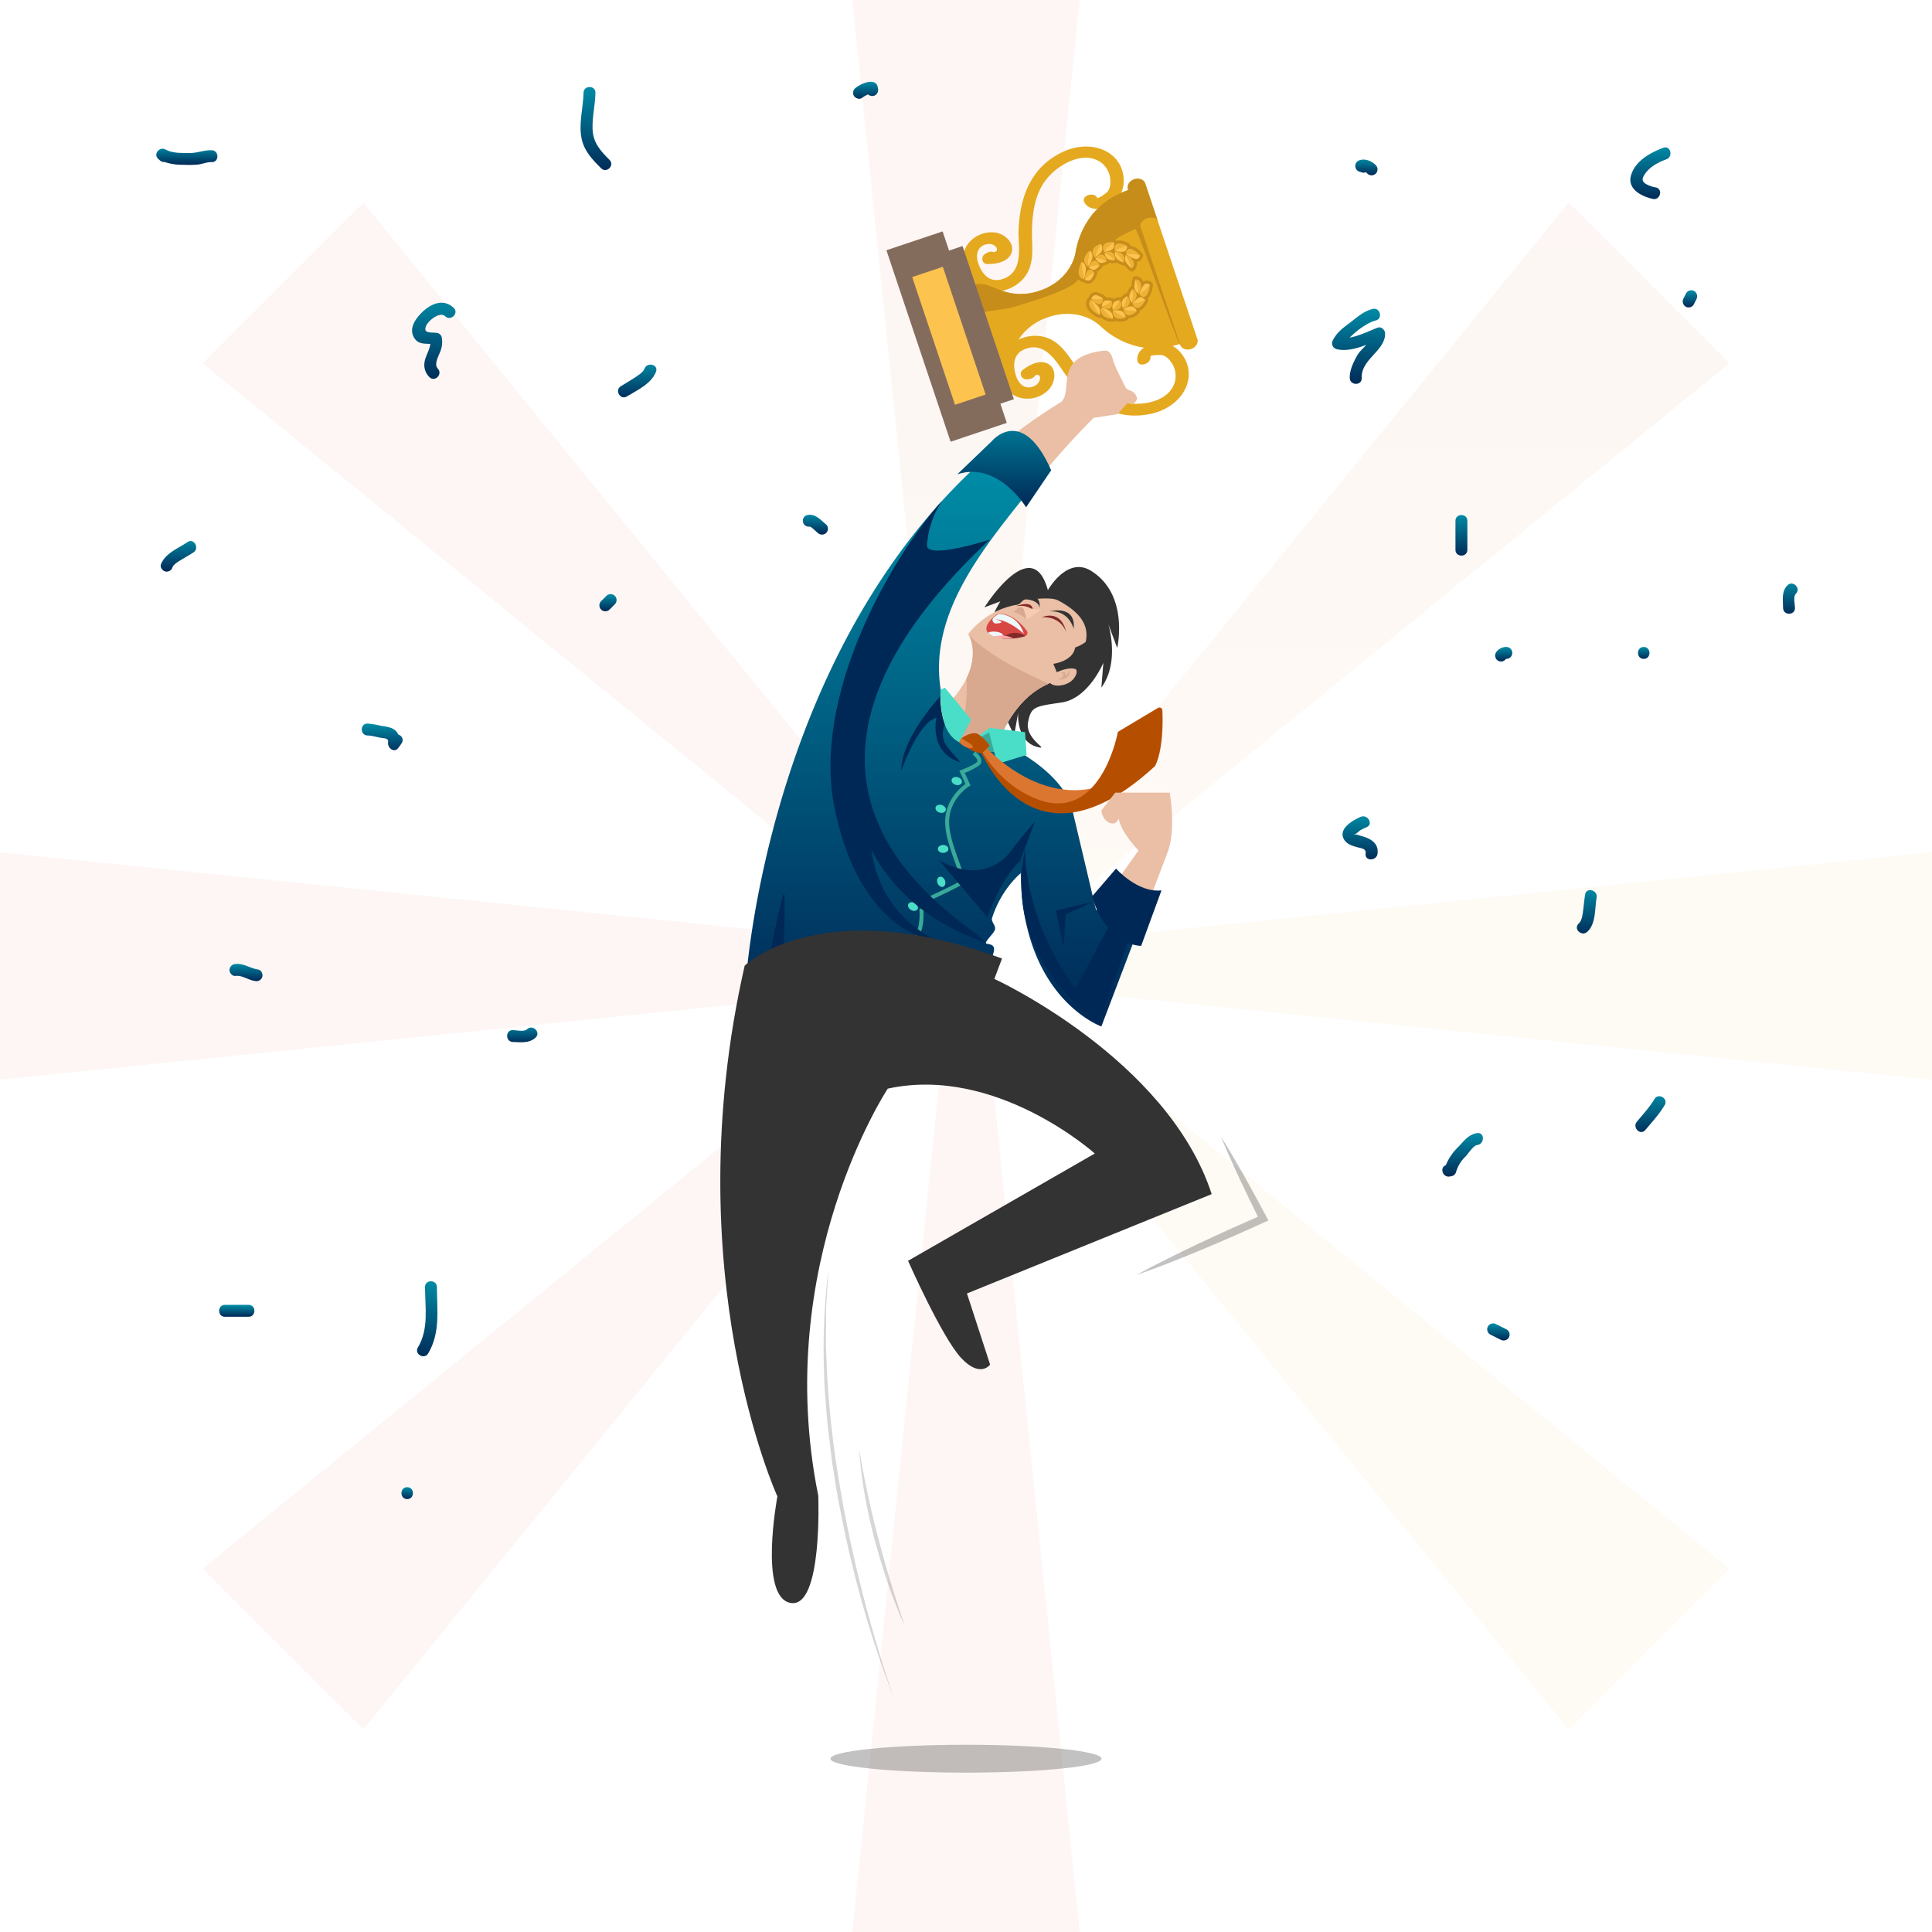 <svg xmlns="http://www.w3.org/2000/svg" xmlns:xlink="http://www.w3.org/1999/xlink" width="990.476" height="990.476" viewBox="0 0 990.476 990.476">
  <defs>
    <linearGradient id="linear-gradient" x1="0.5" y1="1.217" x2="0.5" y2="0.199" gradientUnits="objectBoundingBox">
      <stop offset="0" stop-color="#f0ae4b"/>
      <stop offset="1" stop-color="#df6445"/>
    </linearGradient>
    <linearGradient id="linear-gradient-2" x1="0.869" y1="2.439" x2="0.869" y2="1.421" xlink:href="#linear-gradient"/>
    <linearGradient id="linear-gradient-3" x1="-0.18" y1="0.513" x2="-0.18" y2="-3.345" xlink:href="#linear-gradient"/>
    <linearGradient id="linear-gradient-4" x1="1.277" y1="10.553" x2="1.277" y2="6.695" xlink:href="#linear-gradient"/>
    <linearGradient id="linear-gradient-5" x1="-0.091" y1="1.125" x2="-0.091" y2="-0.114" xlink:href="#linear-gradient"/>
    <linearGradient id="linear-gradient-6" x1="1.21" y1="3.109" x2="1.21" y2="1.87" xlink:href="#linear-gradient"/>
    <linearGradient id="linear-gradient-7" x1="-0.221" y1="-0.062" x2="-0.221" y2="-1.301" xlink:href="#linear-gradient"/>
    <linearGradient id="linear-gradient-8" x1="1.34" y1="4.296" x2="1.34" y2="3.057" xlink:href="#linear-gradient"/>
    <linearGradient id="linear-gradient-9" x1="0.5" x2="0.5" y2="1" gradientUnits="objectBoundingBox">
      <stop offset="0" stop-color="#008da7"/>
      <stop offset="1" stop-color="#002856"/>
    </linearGradient>
  </defs>
  <g id="sucsess" transform="translate(-6.262 -6.262)">
    <g id="Group_827" data-name="Group 827" transform="translate(6.262 6.262)">
      <g id="Group_823" data-name="Group 823">
        <g id="Group_821" data-name="Group 821" transform="translate(436.975)" opacity="0.06">
          <path id="Path_1122" data-name="Path 1122" d="M292.678,447.935H266.5L221.325,6.262H337.851Z" transform="translate(-221.325 -6.262)" fill="url(#linear-gradient)"/>
          <path id="Path_1123" data-name="Path 1123" d="M266.5,276.363h26.18l45.173,441.673H221.325Z" transform="translate(-221.325 272.44)" fill="url(#linear-gradient-2)"/>
        </g>
        <g id="Group_822" data-name="Group 822" transform="translate(0 436.975)" opacity="0.06">
          <path id="Path_1124" data-name="Path 1124" d="M276.363,292.678V266.5l441.673-45.173V337.851Z" transform="translate(272.44 -221.325)" fill="url(#linear-gradient-3)"/>
          <path id="Path_1125" data-name="Path 1125" d="M447.935,266.5v26.18L6.262,337.851V221.325Z" transform="translate(-6.262 -221.325)" fill="url(#linear-gradient-4)"/>
        </g>
      </g>
      <g id="Group_826" data-name="Group 826" transform="translate(103.853 103.853)" opacity="0.06">
        <g id="Group_824" data-name="Group 824">
          <path id="Path_1126" data-name="Path 1126" d="M282.6,420.14l-18.512-18.512L544.453,57.375l82.4,82.4Z" transform="translate(155.919 -57.375)" fill="url(#linear-gradient-5)"/>
          <path id="Path_1127" data-name="Path 1127" d="M401.627,264.086,420.14,282.6,139.772,626.85l-82.4-82.4Z" transform="translate(-57.375 155.919)" fill="url(#linear-gradient-6)"/>
        </g>
        <g id="Group_825" data-name="Group 825">
          <path id="Path_1128" data-name="Path 1128" d="M264.086,282.6,282.6,264.086,626.85,544.453l-82.4,82.4Z" transform="translate(155.919 155.919)" fill="url(#linear-gradient-7)"/>
          <path id="Path_1129" data-name="Path 1129" d="M420.14,401.627,401.627,420.14,57.375,139.772l82.4-82.4Z" transform="translate(-57.375 -57.375)" fill="url(#linear-gradient-8)"/>
        </g>
      </g>
    </g>
    <g id="Group_857" data-name="Group 857" transform="translate(375.54 81.385)">
      <g id="Group_855" data-name="Group 855">
        <g id="Group_830" data-name="Group 830" transform="translate(97.66 215.582)">
          <path id="Path_1130" data-name="Path 1130" d="M287.166,161.193s9.783-17.482,22.011-9.991c19.9,12.191,13.546,39.621,13.546,39.621l-4.572-12.191s6.1,19.3-3.556,32.51l1.016-12.7s-7.619,18.287-21.334,20.318-15.747,2.032-17.271,10.159,9.627,13.53,6.1,12.953c-12.445-2.032-11.175-17.779-11.175-17.779l-2.032,11.429s-15.747-30.478-14.731-44.7a52.528,52.528,0,0,1,7.619-23.874L254.656,170S279.038,131.224,287.166,161.193Z" transform="translate(-216.895 -149.337)" fill="#333"/>
          <path id="Path_1131" data-name="Path 1131" d="M318.346,195.4c6.52-11.783,16.442-24.937-6.756-37.128-3.737-1.963-12.577-.443-16.084-.591-2.448-.1-2.733,2.481-4.925,2.814-16,2.436-25.057,14.956-25.057,14.956s14.672,22.442-28.964,50.928c-5.1,3.328,31.317,60.356,34.9,39.243C283.652,193.827,314.428,202.472,318.346,195.4Z" transform="translate(-236.072 -141.165)" fill="#eabfa5"/>
          <g id="Group_829" data-name="Group 829" transform="translate(18.594 15.16)">
            <g id="Group_828" data-name="Group 828" transform="translate(20.161 8.828)">
              <path id="Path_1132" data-name="Path 1132" d="M260.754,161.288s7.111-1.949,15.021,8.424a1.825,1.825,0,0,1-.872,2.9c-3.418.983-9.791,2.253-15.505.27C249.094,169.31,260.754,161.288,260.754,161.288Z" transform="translate(-255.146 -161.142)" fill="#d84744"/>
              <path id="Path_1133" data-name="Path 1133" d="M270.7,167.662c.049-.014.073-.053.12-.069a8.713,8.713,0,0,0-5.126-1.65,8.479,8.479,0,0,0-6.467,2.873A30.578,30.578,0,0,0,270.7,167.662Z" transform="translate(-250.938 -156.189)" fill="#822a2a"/>
              <path id="Path_1134" data-name="Path 1134" d="M272.714,171.309s-6.943-6.772-14.394-7.451c0,0,6.774,1.949-.337,2.2,0,0-2.032-1.016-1.016-2.71a17.044,17.044,0,0,1,2.038-1.691,2.211,2.211,0,0,1,1.575-.455A13.718,13.718,0,0,1,272.714,171.309Z" transform="translate(-253.559 -161.09)" fill="#eef9f9"/>
              <path id="Path_1135" data-name="Path 1135" d="M255.619,166.276c-.016.014-.035.043-.051.059a8.717,8.717,0,0,0,3.4,1.93,18.727,18.727,0,0,0,3.986.876l.035-.071s1.144-1.016-.254-2.286S257.033,165.191,255.619,166.276Z" transform="translate(-254.71 -156.522)" fill="#eef9f9"/>
              <path id="Path_1136" data-name="Path 1136" d="M257.437,167.223a22.352,22.352,0,0,0,9.6.874,13.693,13.693,0,0,0-6.337-1.467,15.164,15.164,0,0,0-3.649.443C257.179,167.124,257.3,167.175,257.437,167.223Z" transform="translate(-253.184 -155.48)" fill="#ffabab"/>
            </g>
            <path id="Path_1137" data-name="Path 1137" d="M255.136,189.137c1.721,16.669-7.674,53.346-9.913,61.758.295.354.591.707.886,1.048l18.819-9.844c8.568-35.555,22.389-45.9,32.335-50.343-3.783-1.733-7.664-3.566-11.539-5.474-23.366-11.514-29.643-20.073-29.643-20.073S261.967,175.254,255.136,189.137Z" transform="translate(-245.223 -147.086)" fill="#d8a98f"/>
            <path id="Path_1138" data-name="Path 1138" d="M282.563,174.4s4.911,1.185,1.185,6.264-15.239,5.248-12.36-1.185S282.563,174.4,282.563,174.4Z" transform="translate(-218.696 -138.758)" fill="#eabfa5"/>
            <path id="Path_1139" data-name="Path 1139" d="M269.156,162.431s9.651-4.572,12.445,7.619C281.6,170.051,279.187,161.923,269.156,162.431Z" transform="translate(-220.528 -151.851)" fill="#822a2a"/>
            <path id="Path_1140" data-name="Path 1140" d="M271.156,160.742s13.546-3.556,12.191,8.975C283.347,169.716,281.187,160.234,271.156,160.742Z" transform="translate(-218.464 -153.209)" fill="#333"/>
            <path id="Path_1141" data-name="Path 1141" d="M264.614,157.981s7.619.339,8.068,4.572C272.682,162.552,273.843,153.663,264.614,157.981Z" transform="translate(-225.214 -156.798)" fill="#333"/>
            <path id="Path_1142" data-name="Path 1142" d="M271.182,161.923s1.042-5.539-8.609-2.152C262.573,159.771,268.752,158.67,271.182,161.923Z" transform="translate(-227.321 -154.862)" fill="#822a2a"/>
            <path id="Path_1143" data-name="Path 1143" d="M264.78,161.57l-1.6-1.485s.711-1.816,5.029-.165,7.237.634,7.237.634l-7.873,5.716Z" transform="translate(-226.693 -154.292)" fill="#f7cab2"/>
            <path id="Path_1144" data-name="Path 1144" d="M261.968,161.99l2.465-2.121a1.78,1.78,0,0,1,2.873.859l1.52,5.325A12.714,12.714,0,0,0,261.968,161.99Z" transform="translate(-227.945 -154.075)" fill="#d8a98f"/>
            <path id="Path_1145" data-name="Path 1145" d="M279.123,175.443s.762,4.7-5.842,4.7c0,0,3.174-1.4,2.54-2.666s-2.414-1.144-2.414-1.144,3.3-.254,3.556.508a4.808,4.808,0,0,1,.128,1.778Z" transform="translate(-216.271 -137.559)" fill="#d8a98f"/>
          </g>
          <path id="Path_1146" data-name="Path 1146" d="M272.031,180.362s10.159-1.27,11.175-8.381a19.511,19.511,0,0,0,7.2-4.318c3.149-2.991-5.419,16.509-5.419,16.509s-2.032-3.556-11.175.508Z" transform="translate(-198.967 -130.748)" fill="#333"/>
        </g>
        <g id="Group_851" data-name="Group 851" transform="translate(85.155)">
          <g id="Group_850" data-name="Group 850" transform="translate(39.473)">
            <g id="Group_834" data-name="Group 834">
              <g id="Group_831" data-name="Group 831">
                <path id="Path_1147" data-name="Path 1147" d="M311.313,71.736c2.57,5.013,9.852,3.972,14.751.376C331,68.485,332.1,62.68,331.3,57.83c-2.083-12.78-17.039-18.39-30.978-11.846-17.815,8.365-22.214,25.477-22.708,40.674-.242,7.465,2.993,21.117-8.4,24.573-7.2,2.18-10.818-3.739-12.372-8.509-1.046-3.2-.9-8.03,4.18-9.349,4.9-1.272,8.4,4.348,2.272,4.22q.448,2.652.9,5.3l1.065-.549c3.978-2.04.421-6.758-3.544-4.724-.354.183-.709.364-1.065.547-2.526,1.3-2,5.242.9,5.3,4.777.1,11.108-1.158,12.561-6.089,1.367-4.645-3.2-9.034-7.924-9.974a15.192,15.192,0,0,0-14.855,6.254c-3.8,5.59-1.493,11.994,1.56,16.785,3.174,4.98,8,8.166,15.231,6.981,6.705-1.1,12.272-5.218,14.694-10.8,2.883-6.65,1.477-13.959,1.686-20.648.286-9.082,1.42-19.29,8.44-27.2,6.476-7.3,19.1-13.674,27.467-6.949a12.043,12.043,0,0,1,4.275,9.332,8.82,8.82,0,0,1-1.2,4.964c-.475.7-5.153,4.141-5.539,3.387-1.69-3.3-8.339-1.115-6.628,2.223Z" transform="translate(-249.344 -43.235)" fill="#e5a920"/>
              </g>
              <path id="Path_1148" data-name="Path 1148" d="M367.393,133.508l-11.515-34.35L352.2,88.183,340.684,53.835c-.681-2.03-3.21-3.013-5.651-2.194s-3.867,3.127-3.186,5.157l.138.408h0c-8.381,2.808-15.67,8.085-20.195,14.9a42.247,42.247,0,0,0-6.74,16.572c-1.4,8.8-8.394,16.708-18.215,20l-.632.211a28.375,28.375,0,0,1-19.1-.158l-6.579-2.554a13.9,13.9,0,0,0-9.349-.079l4.807,14.343,3.68,10.974,4.807,14.341a13.885,13.885,0,0,0,7.412-5.7l3.71-6a28.388,28.388,0,0,1,15.147-11.64l.632-.213c9.824-3.292,20.164-1.2,26.591,4.982a42.263,42.263,0,0,0,15.367,9.162c7.717,2.708,16.712,2.526,25.093-.284h0l.136.408c.681,2.03,3.21,3.013,5.651,2.194S368.073,135.535,367.393,133.508Z" transform="translate(-247.457 -34.859)" fill="#e5a920"/>
              <g id="Group_832" data-name="Group 832" transform="translate(3.716 16.493)">
                <path id="Path_1149" data-name="Path 1149" d="M305.24,104.284c3.361-3.416,9.086-11.228,12.327-14.952,4.381-5.039,10.816-9.286,18.1-12.138.884-.345,22.058,59.809,22.966,59.5L338.358,76.216l-.1-.309c-.514-1.534,1.046-3.442,3.487-4.259s4.836-.238,5.35,1.3l-6.406-19.11c-.681-2.03-3.21-3.013-5.651-2.194s-3.867,3.127-3.186,5.157l.138.408h0c-8.381,2.808-15.67,8.085-20.195,14.9a42.247,42.247,0,0,0-6.74,16.572c-1.4,8.8-8.394,16.708-18.215,20l-.632.211a28.375,28.375,0,0,1-19.1-.158l-6.579-2.554a13.9,13.9,0,0,0-9.349-.079l4.771,14.229c3.143-1.052,9.005-1.642,14.723-2.507C270.667,117.818,299.679,109.936,305.24,104.284Z" transform="translate(-251.173 -51.352)" fill="#c68d1a"/>
              </g>
              <g id="Group_833" data-name="Group 833" transform="translate(19.231 97.028)">
                <path id="Path_1150" data-name="Path 1150" d="M328.831,103.847c-.971-5.549,5.466-9.109,11.543-9.192,6.128-.083,10.5,3.893,12.788,8.239,6.041,11.456-2.513,24.945-17.582,28.125-19.256,4.062-33.078-6.941-42.632-18.77-4.694-5.811-10.34-18.654-21.515-14.544-7.057,2.6-6.378,9.5-4.744,14.247,1.1,3.186,4.121,6.949,8.971,4.941,4.673-1.938,4.08-8.534-.729-4.738l-2.481-4.771,1.18-.207c4.4-.768,4.409,5.141.02,5.907q-.591.1-1.18.205c-2.8.49-4.755-2.979-2.481-4.771,3.751-2.96,9.56-5.77,13.693-2.71,3.891,2.881,2.889,9.139-.311,12.734a15.19,15.19,0,0,1-15.623,3.964c-6.4-2.17-8.42-8.672-8.871-14.337-.469-5.886,1.457-11.332,7.945-14.749,6.012-3.166,12.937-3.235,18.236-.238,6.309,3.568,9.592,10.249,13.792,15.46,5.7,7.073,12.758,14.536,23.13,16.618,9.564,1.92,23.484-.6,26.1-11.009a12.048,12.048,0,0,0-2.215-10.025,8.79,8.79,0,0,0-3.948-3.237c-.8-.272-6.608-.2-6.463.636.64,3.647-5.98,5.915-6.626,2.221Z" transform="translate(-258.809 -90.988)" fill="#e5a920"/>
              </g>
            </g>
            <path id="Path_1151" data-name="Path 1151" d="M308.97,78.352a3.477,3.477,0,0,0,2.518-1.512,3.591,3.591,0,0,0,.723-1.751,1.581,1.581,0,0,0-.156-.819c-.01-.018-.024-.045-.043-.073l-.024-.039,0,0c-.545-.77-3.682-4.045-6.406-4.106a1.594,1.594,0,0,0-.382-.931q-.037-.043-.079-.085c-.368-.37-4-2.375-6.577-1.516a1.516,1.516,0,0,0-.459-.532,1.447,1.447,0,0,0-.221-.138c-.6-.311-4.247-.711-6.293.992a1.586,1.586,0,0,0-.656-.3.961.961,0,0,0-.14-.014l-.069,0v0a7.637,7.637,0,0,0-5.382,3.428,1.53,1.53,0,0,0-.484-.041.939.939,0,0,0-.173.03,1.426,1.426,0,0,0-.254.069l.006.016a8.642,8.642,0,0,0-3.911,5.659,1.283,1.283,0,0,0-.272.061,1.033,1.033,0,0,0-.2.085,1.542,1.542,0,0,0-.37.246l.022.024c-1.317,1.3-2.406,5.5-1.865,7.821a6.406,6.406,0,0,0,.171.618,4.331,4.331,0,0,0,3.576,3.09,4.692,4.692,0,0,0,.831.427,3.693,3.693,0,0,0,4.037-.53,9.8,9.8,0,0,0,2.2-3.982l.041-.118a1.546,1.546,0,0,0,.124-.908c-.01-.055-.022-.112-.037-.167a9.51,9.51,0,0,0,2.333-2.182,1.555,1.555,0,0,0,.431-.835,8.487,8.487,0,0,0,2.7-1.008,1.564,1.564,0,0,0,.685-.553,9.06,9.06,0,0,0,2.883.132,1.551,1.551,0,0,0,.886-.25A11.717,11.717,0,0,0,301.6,80a1.554,1.554,0,0,0,1.032.093,15.416,15.416,0,0,0,2.633,2.57l.142.114a1.554,1.554,0,0,0,2.312-.11A4.6,4.6,0,0,0,308.97,78.352Zm-11.433,30.457a1.514,1.514,0,0,0,.364-.325,7.633,7.633,0,0,0,6.36-.508l0,0a.553.553,0,0,0,.053-.045,1.2,1.2,0,0,0,.1-.1,1.553,1.553,0,0,0,.345-.636c2.668.12,5.325-2.389,5.62-3a1.568,1.568,0,0,0,.094-.246,1.491,1.491,0,0,0,.045-.7c2.613-.882,4.257-4.624,4.334-5.161,0-.03.008-.063.01-.093a1.527,1.527,0,0,0-.254-1.012c2.125-1.721,2.666-6.193,2.639-7.124h0l0-.037a.714.714,0,0,0-.01-.089,1.577,1.577,0,0,0-.386-.778,3.62,3.62,0,0,0-1.605-.939,3.47,3.47,0,0,0-2.93.311,4.614,4.614,0,0,0-3.6-2.686,1.552,1.552,0,0,0-1.912,1.3l-.045.177a15.344,15.344,0,0,0-.553,3.637,1.548,1.548,0,0,0-.811.786l-.014-.008a11.311,11.311,0,0,0-1.461,2.737,1.555,1.555,0,0,0-1.372,1.073,1.463,1.463,0,0,1,.467-.713,8.911,8.911,0,0,0-2.172,1.816,1.565,1.565,0,0,0-.983,0c.014,0,.035-.018.049-.02a8.242,8.242,0,0,0-2.711.815,1.552,1.552,0,0,0-.92-.412v-.01a9.274,9.274,0,0,0-3.1-.319,1.341,1.341,0,0,0-.071-.154,1.523,1.523,0,0,0-.646-.65l-.1-.071a9.835,9.835,0,0,0-4.167-1.851,3.7,3.7,0,0,0-3.533,2.014,4.854,4.854,0,0,0-.4.839,4.326,4.326,0,0,0-.992,4.618,6.187,6.187,0,0,0,.234.593c.971,2.184,4.369,4.874,6.205,5.122l0,.033a1.481,1.481,0,0,0,.445-.026.985.985,0,0,0,.209-.051,1.425,1.425,0,0,0,.254-.114,8.646,8.646,0,0,0,6.53,2.156l0,.016a1.506,1.506,0,0,0,.246-.1A.919.919,0,0,0,297.537,108.809Zm4.948-13.13a1.515,1.515,0,0,1,.028-.177,1.228,1.228,0,0,0-.024.177Zm-3.582,1.7a1.752,1.752,0,0,1,.124-.256,1.428,1.428,0,0,0-.116.26Z" transform="translate(-220.105 -19.152)" fill="#c68d1a"/>
            <g id="Group_849" data-name="Group 849" transform="translate(59.102 48.971)">
              <g id="Group_841" data-name="Group 841">
                <g id="Group_835" data-name="Group 835" transform="translate(12.467)">
                  <path id="Path_1152" data-name="Path 1152" d="M285.211,72.443c.043,0-1.376-2.168-.13-3.8,1.292-1.733,5-1.278,4.974-1.189A15.1,15.1,0,0,0,285.211,72.443Z" transform="translate(-284.567 -67.337)" fill="#efb135"/>
                  <path id="Path_1153" data-name="Path 1153" d="M289.027,70.966c-1.374,1.1-4.127,1.347-4.143,1.416a15.1,15.1,0,0,1,4.844-4.986C289.771,67.414,290.437,69.806,289.027,70.966Z" transform="translate(-284.241 -67.276)" fill="#fcc34f"/>
                  <path id="Path_1154" data-name="Path 1154" d="M284.943,70.024c-.035.022.378,2.432,1.859,3.3a6.661,6.661,0,0,0,3.546.477A16.6,16.6,0,0,0,284.943,70.024Z" transform="translate(-284.182 -64.564)" fill="#fcc34f"/>
                  <path id="Path_1155" data-name="Path 1155" d="M289.193,70.416c-1.587-1.329-4.312-.193-4.251-.134a16.6,16.6,0,0,1,5.4,3.779C290.309,74.071,290.7,71.672,289.193,70.416Z" transform="translate(-284.181 -64.822)" fill="#efb135"/>
                </g>
                <g id="Group_836" data-name="Group 836" transform="translate(18.372 0.74)">
                  <path id="Path_1156" data-name="Path 1156" d="M287.651,71.48c.041.022-.809-2.493.884-3.464,1.76-1.059,5.431.888,5.384.969A12.751,12.751,0,0,0,287.651,71.48Z" transform="translate(-287.474 -67.701)" fill="#efb135"/>
                  <path id="Path_1157" data-name="Path 1157" d="M292.141,71.228c-1.707.4-4.549-.457-4.58-.4a12.751,12.751,0,0,1,6.268-2.5C293.868,68.368,293.9,70.783,292.141,71.228Z" transform="translate(-287.383 -67.049)" fill="#fcc34f"/>
                  <path id="Path_1158" data-name="Path 1158" d="M287.593,69.74a5.061,5.061,0,0,0,.99,3.7,8.97,8.97,0,0,0,3.479,1.875A20.6,20.6,0,0,0,287.593,69.74Z" transform="translate(-287.393 -65.598)" fill="#fcc34f"/>
                  <path id="Path_1159" data-name="Path 1159" d="M291.845,71.586c-1.272-1.857-4.322-1.916-4.273-1.835a20.6,20.6,0,0,1,4.468,5.577A4.061,4.061,0,0,0,291.845,71.586Z" transform="translate(-287.372 -65.608)" fill="#efb135"/>
                </g>
                <g id="Group_837" data-name="Group 837" transform="translate(23.748 3.486)">
                  <path id="Path_1160" data-name="Path 1160" d="M290.359,71.774c.037.039-.156-2.576,1.853-2.713,2.095-.205,5.433,3.286,5.37,3.355A13.554,13.554,0,0,0,290.359,71.774Z" transform="translate(-289.873 -69.053)" fill="#efb135"/>
                  <path id="Path_1161" data-name="Path 1161" d="M295.018,72.934c-1.914-.473-4.616-2.469-4.659-2.424a13.554,13.554,0,0,1,7.223.642C297.615,71.205,297,73.383,295.018,72.934Z" transform="translate(-289.873 -67.789)" fill="#fcc34f"/>
                  <path id="Path_1162" data-name="Path 1162" d="M290.529,70.557a4.457,4.457,0,0,0,.016,3.735,13.57,13.57,0,0,0,3.131,3.283A24.253,24.253,0,0,0,290.529,70.557Z" transform="translate(-290.12 -67.501)" fill="#fcc34f"/>
                  <path id="Path_1163" data-name="Path 1163" d="M294.273,74.124c-.845-2.288-3.984-3.665-3.952-3.564a24.253,24.253,0,0,1,3.147,7.018A3.192,3.192,0,0,0,294.273,74.124Z" transform="translate(-289.912 -67.503)" fill="#efb135"/>
                </g>
                <g id="Group_838" data-name="Group 838" transform="translate(0 10.108)">
                  <path id="Path_1164" data-name="Path 1164" d="M281.238,81.21a2.886,2.886,0,0,1-2.678-2.542c-.642-2.773,1.327-6.467,1.374-6.354A30.132,30.132,0,0,0,281.238,81.21Z" transform="translate(-278.432 -72.312)" fill="#efb135"/>
                  <path id="Path_1165" data-name="Path 1165" d="M281.311,75.522c.134,2.2-.884,5.592-.835,5.687a30.132,30.132,0,0,1-1.3-8.9A3.828,3.828,0,0,1,281.311,75.522Z" transform="translate(-277.669 -72.311)" fill="#fcc34f"/>
                  <path id="Path_1166" data-name="Path 1166" d="M279.958,78.506c0,.061,1.841,1.276,3.074.148,1.183-1.093,1.839-3.611,1.89-3.613A10.192,10.192,0,0,0,279.958,78.506Z" transform="translate(-276.857 -69.495)" fill="#fcc34f"/>
                  <path id="Path_1167" data-name="Path 1167" d="M281.911,74.5c-1.625.762-2.026,4.728-1.948,4.732a10.192,10.192,0,0,1,4.964-3.464C284.916,75.821,283.443,73.746,281.911,74.5Z" transform="translate(-276.861 -70.223)" fill="#efb135"/>
                </g>
                <g id="Group_839" data-name="Group 839" transform="translate(2.796 4.343)">
                  <path id="Path_1168" data-name="Path 1168" d="M281.8,77.634a3.577,3.577,0,0,1-1.989-3.312c.065-2.58,2.934-4.952,2.952-4.844A24.466,24.466,0,0,0,281.8,77.634Z" transform="translate(-279.808 -69.474)" fill="#efb135"/>
                  <path id="Path_1169" data-name="Path 1169" d="M283.057,73.176c-.427,1.987-2.278,4.368-2.253,4.456a24.466,24.466,0,0,1,.963-8.156A4.261,4.261,0,0,1,283.057,73.176Z" transform="translate(-278.812 -69.473)" fill="#fcc34f"/>
                  <path id="Path_1170" data-name="Path 1170" d="M280.916,74.053c-.012.049,1.485,1.886,2.979,1.5,1.435-.376,2.715-2.288,2.767-2.274A10.36,10.36,0,0,0,280.916,74.053Z" transform="translate(-278.665 -65.668)" fill="#fcc34f"/>
                  <path id="Path_1171" data-name="Path 1171" d="M284.022,72.048c-1.79-.008-3.18,3.133-3.1,3.155a10.36,10.36,0,0,1,5.746-.774C286.641,74.468,285.719,72.04,284.022,72.048Z" transform="translate(-278.666 -66.819)" fill="#efb135"/>
                </g>
                <g id="Group_840" data-name="Group 840" transform="translate(7.101 0.948)">
                  <path id="Path_1172" data-name="Path 1172" d="M283.2,74.674c.037-.012-1.817-1.619-1.113-3.739.717-2.239,4.163-3.225,4.157-3.125A19.32,19.32,0,0,0,283.2,74.674Z" transform="translate(-281.927 -67.804)" fill="#efb135"/>
                  <path id="Path_1173" data-name="Path 1173" d="M285.912,71.635c-.937,1.621-3.363,2.956-3.359,3.036a19.32,19.32,0,0,1,3.044-6.864C285.637,67.809,286.869,69.932,285.912,71.635Z" transform="translate(-281.28 -67.8)" fill="#fcc34f"/>
                  <path id="Path_1174" data-name="Path 1174" d="M282.65,71.336c-.024.037.981,2.276,2.548,2.558,1.506.268,3.265-.939,3.314-.908A12.859,12.859,0,0,0,282.65,71.336Z" transform="translate(-281.18 -64.159)" fill="#fcc34f"/>
                  <path id="Path_1175" data-name="Path 1175" d="M286.517,70.653c-1.77-.709-3.936,1.491-3.867,1.532a12.859,12.859,0,0,1,5.862,1.65C288.482,73.86,288.2,71.32,286.517,70.653Z" transform="translate(-281.181 -65.008)" fill="#efb135"/>
                </g>
              </g>
              <g id="Group_848" data-name="Group 848" transform="translate(5.336 19.031)">
                <g id="Group_842" data-name="Group 842" transform="translate(16.74 8.676)">
                  <path id="Path_1176" data-name="Path 1176" d="M289.706,84.234c.031-.028.207,2.558,2.184,3.109,2.077.6,4.763-2,4.688-2.05A15.13,15.13,0,0,1,289.706,84.234Z" transform="translate(-288.874 -77.608)" fill="#efb135"/>
                  <path id="Path_1177" data-name="Path 1177" d="M293.865,83.563c-1.755-.047-4.1,1.41-4.159,1.365a15.13,15.13,0,0,0,6.872,1.059C296.6,85.948,295.69,83.638,293.865,83.563Z" transform="translate(-288.874 -78.302)" fill="#fcc34f"/>
                  <path id="Path_1178" data-name="Path 1178" d="M290.009,87.245c-.041,0-1.164-2.168-.506-3.755a6.646,6.646,0,0,1,2.542-2.517A16.616,16.616,0,0,1,290.009,87.245Z" transform="translate(-289.296 -80.973)" fill="#fcc34f"/>
                  <path id="Path_1179" data-name="Path 1179" d="M292.959,84.578c-.467,2.016-3.324,2.753-3.312,2.668a16.616,16.616,0,0,0,2.036-6.272C291.646,80.987,293.4,82.668,292.959,84.578Z" transform="translate(-288.935 -80.973)" fill="#efb135"/>
                </g>
                <g id="Group_843" data-name="Group 843" transform="translate(20.607 5.045)">
                  <path id="Path_1180" data-name="Path 1180" d="M292.016,83.758c.02-.041.857,2.477,2.794,2.231,2.042-.215,3.8-3.982,3.712-4.017A12.771,12.771,0,0,1,292.016,83.758Z" transform="translate(-290.358 -76.311)" fill="#efb135"/>
                  <path id="Path_1181" data-name="Path 1181" d="M295.43,81.413c-1.6.711-3.355,3.107-3.414,3.08a12.771,12.771,0,0,0,6.506-1.786C298.532,82.656,297.1,80.708,295.43,81.413Z" transform="translate(-290.358 -77.047)" fill="#fcc34f"/>
                  <path id="Path_1182" data-name="Path 1182" d="M292.657,86.33a5.067,5.067,0,0,1-1.443-3.552,8.98,8.98,0,0,1,1.646-3.592A20.634,20.634,0,0,1,292.657,86.33Z" transform="translate(-291.2 -79.186)" fill="#fcc34f"/>
                  <path id="Path_1183" data-name="Path 1183" d="M294.221,82.291c.106,2.247-2.294,4.133-2.3,4.039a20.634,20.634,0,0,0,.2-7.144A4.07,4.07,0,0,1,294.221,82.291Z" transform="translate(-290.46 -79.186)" fill="#efb135"/>
                </g>
                <g id="Group_844" data-name="Group 844" transform="translate(23.218)">
                  <path id="Path_1184" data-name="Path 1184" d="M293.748,82.973c.006-.055,1.428,2.15,3.113,1.046,1.794-1.1,2.355-5.9,2.266-5.913A13.566,13.566,0,0,1,293.748,82.973Z" transform="translate(-291.182 -75.254)" fill="#efb135"/>
                  <path id="Path_1185" data-name="Path 1185" d="M296.005,78.542c-1.244,1.532-2.2,4.752-2.257,4.744a13.566,13.566,0,0,0,5.378-4.866C299.118,78.357,297.314,76.991,296.005,78.542Z" transform="translate(-291.182 -75.567)" fill="#fcc34f"/>
                  <path id="Path_1186" data-name="Path 1186" d="M294.789,84.2a4.438,4.438,0,0,1-2.239-2.989,13.482,13.482,0,0,1,.52-4.507A24.434,24.434,0,0,1,294.789,84.2Z" transform="translate(-292.485 -76.703)" fill="#fcc34f"/>
                  <path id="Path_1187" data-name="Path 1187" d="M295.5,78.975c.705,2.335-.969,5.325-1,5.224a24.434,24.434,0,0,0-1.719-7.5A3.194,3.194,0,0,1,295.5,78.975Z" transform="translate(-292.188 -76.703)" fill="#efb135"/>
                </g>
                <g id="Group_845" data-name="Group 845" transform="translate(0 8.172)">
                  <path id="Path_1188" data-name="Path 1188" d="M282.031,81.831a2.886,2.886,0,0,0-.605,3.643c1.158,2.6,4.958,4.36,4.925,4.242A30.078,30.078,0,0,1,282.031,81.831Z" transform="translate(-281.058 -79.584)" fill="#efb135"/>
                  <path id="Path_1189" data-name="Path 1189" d="M285.629,85.866c-1.219-1.837-4.074-3.928-4.092-4.035a30.078,30.078,0,0,0,4.32,7.886A3.833,3.833,0,0,0,285.629,85.866Z" transform="translate(-280.563 -79.584)" fill="#fcc34f"/>
                  <path id="Path_1190" data-name="Path 1190" d="M281.619,82.7c-.033-.049.7-2.125,2.365-1.971,1.6.158,3.641,1.774,3.684,1.745A10.186,10.186,0,0,1,281.619,82.7Z" transform="translate(-280.48 -80.725)" fill="#fcc34f"/>
                  <path id="Path_1191" data-name="Path 1191" d="M286.026,84.417c-1.755.37-4.466-2.552-4.407-2.6a10.186,10.186,0,0,0,6.049-.226C287.631,81.552,287.7,84.1,286.026,84.417Z" transform="translate(-280.48 -79.835)" fill="#efb135"/>
                </g>
                <g id="Group_846" data-name="Group 846" transform="translate(6.085 10.877)">
                  <path id="Path_1192" data-name="Path 1192" d="M284.442,83.8a3.569,3.569,0,0,0,.408,3.84c1.607,2.022,5.325,2.184,5.275,2.087A24.442,24.442,0,0,1,284.442,83.8Z" transform="translate(-284.053 -80.259)" fill="#efb135"/>
                  <path id="Path_1193" data-name="Path 1193" d="M288.726,86c-1.538-1.329-4.45-2.113-4.482-2.2a24.442,24.442,0,0,0,5.683,5.927A4.257,4.257,0,0,0,288.726,86Z" transform="translate(-283.855 -80.259)" fill="#fcc34f"/>
                  <path id="Path_1194" data-name="Path 1194" d="M284.282,85.258c-.039-.03.049-2.4,1.473-2.991,1.371-.565,3.546.189,3.578.146A10.345,10.345,0,0,1,284.282,85.258Z" transform="translate(-283.822 -82.056)" fill="#fcc34f"/>
                  <path id="Path_1195" data-name="Path 1195" d="M288.658,85.723c-1.422,1.087-4.425-.583-4.379-.646a10.345,10.345,0,0,0,5.051-2.845C289.29,82.214,290.017,84.707,288.658,85.723Z" transform="translate(-283.819 -81.875)" fill="#efb135"/>
                </g>
                <g id="Group_847" data-name="Group 847" transform="translate(11.955 10.779)">
                  <path id="Path_1196" data-name="Path 1196" d="M287.06,84.574c.037-.014-.471,2.385,1.363,3.653,1.924,1.355,5.267.063,5.2-.012A19.291,19.291,0,0,1,287.06,84.574Z" transform="translate(-286.859 -79.36)" fill="#efb135"/>
                  <path id="Path_1197" data-name="Path 1197" d="M291.552,85c-1.725-.729-4.464-.331-4.511-.4a19.291,19.291,0,0,0,6.565,3.641C293.638,88.215,293.34,85.78,291.552,85Z" transform="translate(-286.84 -79.386)" fill="#fcc34f"/>
                  <path id="Path_1198" data-name="Path 1198" d="M287.117,86.858c-.041-.014-.589-2.408.492-3.578,1.038-1.122,3.17-1.217,3.192-1.272A12.9,12.9,0,0,1,287.117,86.858Z" transform="translate(-286.942 -82.008)" fill="#fcc34f"/>
                  <path id="Path_1199" data-name="Path 1199" d="M291.037,85.749c-.985,1.634-4.039,1.183-4.009,1.109a12.9,12.9,0,0,0,3.684-4.85C290.671,82.006,291.976,84.206,291.037,85.749Z" transform="translate(-286.853 -82.008)" fill="#efb135"/>
                </g>
              </g>
            </g>
          </g>
          <rect id="Rectangle_107" data-name="Rectangle 107" width="82.817" height="13.735" transform="translate(39.031 51.015) rotate(71.468)" fill="#846c5d"/>
          <rect id="Rectangle_108" data-name="Rectangle 108" width="103.54" height="30.392" transform="translate(32.909 151.342) rotate(-108.532)" fill="#846c5d"/>
          <rect id="Rectangle_109" data-name="Rectangle 109" width="69.052" height="16.561" transform="translate(35.173 132.396) rotate(-108.532)" fill="#fcc34f"/>
        </g>
        <path id="Path_1200" data-name="Path 1200" d="M402.747,343.369a26.575,26.575,0,0,1-15.536-9.759l-13.189,18.567L361.832,300.7c-3.631-14.52-19.508-26.026-34.836-34.017-34.332,10.226-33.2-20.987-32.554-27.109-6.66-40.155,22.765-74.311,48.486-106.432l-28.846-9.891c-109.521,99.971-119.643,266.1-119.643,266.1l132.834,19.707c-20.639-24.719,2.727-38.264-9.1-39.641-2.507-.291,3.588-5.169,4.037-7.428.425-2.14-2.127-3.9-1.516-5.807,4.872-15.2,14.723-22.976,14.723-22.976.762,64.219,41.314,78.563,41.314,78.563Z" transform="translate(-181.371 39.334)" fill="url(#linear-gradient-9)"/>
        <path id="Path_1201" data-name="Path 1201" d="M260.955,202.457c-1.43-.439-2.857.075-3.186,1.148s.563,2.3,1.993,2.737,2.857-.073,3.186-1.146S262.385,202.9,260.955,202.457Zm-6.26,16.962c.329-1.073-.563-2.3-1.993-2.739s-2.857.075-3.186,1.148.563,2.3,1.991,2.737S254.364,220.491,254.695,219.418Zm-1.321,17.744c-1.5,0-2.708.91-2.708,2.032s1.213,2.032,2.708,2.032,2.708-.908,2.708-2.032S254.872,237.163,253.374,237.163ZM251.4,253.525c-1.042.414-1.439,1.877-.886,3.267s1.845,2.182,2.889,1.768,1.439-1.877.886-3.267S252.444,253.111,251.4,253.525ZM238.94,266.982c-1.3-.748-2.8-.567-3.363.4s.035,2.367,1.331,3.115,2.8.567,3.363-.4S240.236,267.73,238.94,266.982Z" transform="translate(-139.139 120.896)" fill="#4addc7"/>
        <g id="Group_852" data-name="Group 852" transform="translate(97.777 310.101)">
          <path id="Path_1202" data-name="Path 1202" d="M236.621,293.14l-.492-1.971c4.31-1.079,4.574-10.23,4.312-13.668l-.028-.388,5.47-7.111.228-.106c.122-.055,12.152-5.575,15.1-7.54.67-.774-1.2-6.006-2.574-9.826-2.347-6.545-5.269-14.688-4.99-21.373.449-10.738,7.932-16.874,10.395-18.61l-3.145-6.815,1.038-.378c.055-.02,5.462-2,7.839-3.9a.825.825,0,0,0,.388-.7c-.006-1.071-1.625-2.68-2.41-3.292l1.25-1.605c.325.254,3.176,2.538,3.192,4.88a2.866,2.866,0,0,1-1.15,2.3,33.5,33.5,0,0,1-7.384,3.83l2.975,6.443-.78.469c-.1.059-9.7,5.984-10.178,17.46-.26,6.287,2.585,14.225,4.872,20.6,2.416,6.742,3.877,10.809,1.788,12.2-2.883,1.922-13.406,6.79-15.149,7.593l-4.694,6.1C242.617,280.077,242.9,291.569,236.621,293.14Z" transform="translate(-236.129 -195.855)" fill="#39aa99"/>
        </g>
        <g id="Group_853" data-name="Group 853" transform="translate(23.33 181.698)">
          <path id="Path_1203" data-name="Path 1203" d="M318.194,242.605l-26.414,49.78c-27.43-37.081-25.906-72.131-25.906-72.131-12.191,59.432,38.1,88.893,38.1,88.893l21.842-59.939Z" transform="translate(-132.956 -42.275)" fill="#002856"/>
          <path id="Path_1204" data-name="Path 1204" d="M199.489,272.692c.679,8.127,8.806-3.387,8.806-3.387s1.353-33.186.677-37.25S199.489,272.692,199.489,272.692Z" transform="translate(-199.489 -30.369)" fill="#002856"/>
          <path id="Path_1205" data-name="Path 1205" d="M294.394,358.727c-.811-7.276-138.842-73.486,3.048-206.232,0,0-32.757,10.541-32.17,2.708a46.855,46.855,0,0,1,7.686-22.543c-23.009,25.264-67.567,97.711-54.927,158.169,14.054,67.222,55.028,68.238,55.028,68.238s-31.494-10.5-36.234-47.748C236.826,311.318,250.372,343.828,294.394,358.727Z" transform="translate(-182.642 -132.66)" fill="#002856"/>
          <path id="Path_1206" data-name="Path 1206" d="M263.372,215.644c2.024.687-6.734-6.983-7.873-10.921a12.05,12.05,0,0,1,.551-8.32A37.367,37.367,0,0,1,253.8,181.9c-4.838,5.325-20.14,23.352-20.14,38.321,0,0,8.889-25.144,18.033-27.176C251.689,193.04,247.625,210.31,263.372,215.644Z" transform="translate(-164.234 -81.857)" fill="#002856"/>
          <path id="Path_1207" data-name="Path 1207" d="M281.253,227.22c-15.239,21.334-38.1,6.1-38.1,6.1l24.89,29.462s6.6-19.81,16.763-28.954l7.619-20.318S284.447,222.75,281.253,227.22Z" transform="translate(-154.431 -49.24)" fill="#002856"/>
          <path id="Path_1208" data-name="Path 1208" d="M277.736,240.359l14.223-6.6-19.3,4.572,4.064,18.795Z" transform="translate(-123.992 -28.345)" fill="#002856"/>
        </g>
        <path id="Path_1209" data-name="Path 1209" d="M252.444,196.218l1.27-2.54,6.857-3.048,8.507,3.176,5.462,8.127s-15.367.38-19.557-1.652S252.444,196.218,252.444,196.218Z" transform="translate(-121.849 108.854)" fill="#39aa99"/>
        <path id="Path_1210" data-name="Path 1210" d="M250.156,198.388l11.514-6.1,4.233,16.085,14.985-4.572-.762-11.683-18.117-2.2Z" transform="translate(-123.879 108.124)" fill="#4addc7"/>
        <path id="Path_1211" data-name="Path 1211" d="M255.055,194.005s33.525,39.367,71.369,16.509c0,0-15.493,20.572-33.525,16.763s-36.573-21.334-39.367-30.986Z" transform="translate(-120.396 112.337)" fill="#db7631"/>
        <path id="Path_1212" data-name="Path 1212" d="M252.323,200.647s25.059,75.855,92.11,14.223c0,0,4.712-7.225,3.848-28.637a1.5,1.5,0,0,0-2.266-1.239L325.469,197.26s-8.5,47.086-41.315,34.541C261.127,223,252.323,200.647,252.323,200.647Z" transform="translate(-121.643 102.818)" fill="#b64e00"/>
        <path id="Path_1213" data-name="Path 1213" d="M248.406,194.473s6.1-4.742,9.483-2.711a21.8,21.8,0,0,1,5.925,5.927l-4.064,3.9A15.244,15.244,0,0,1,248.406,194.473Z" transform="translate(-125.684 109.5)" fill="#b64e00"/>
        <path id="Path_1214" data-name="Path 1214" d="M247.413,188.089a13.129,13.129,0,0,0,6.772,10.667s5.248,2.877,2.371,3.385-7.451-2.877-9.483-8.3S247.413,188.089,247.413,188.089Z" transform="translate(-127.908 106.232)" fill="#db7631"/>
        <path id="Path_1215" data-name="Path 1215" d="M253.027,207.693l6.266-11.512-13.546-16.425-2.032,1.016S241.852,202.276,253.027,207.693Z" transform="translate(-130.645 97.633)" fill="#4addc7"/>
        <g id="Group_854" data-name="Group 854" transform="translate(127.694 104.638)">
          <path id="Path_1216" data-name="Path 1216" d="M255.87,152.685l28.846,9.891-.006.006a424.584,424.584,0,0,1,29.8-33.385l12.388-1.91,4.74-5.5,3.472.085s2.079-1.636,1.607-3.048c-1.524-4.572-4.637-2.928-5.842-5.334-2.253-4.509-4.734-9.554-5.588-11.6-1.319-3.166-1.235-7.642-5.756-7.111-25.906,3.048-15.239,20.318-21.615,26.256a275.345,275.345,0,0,0-47.068,36.344Q253.325,155.008,255.87,152.685Z" transform="translate(-250.853 -94.734)" fill="#eabfa5"/>
          <path id="Path_1217" data-name="Path 1217" d="M319.205,206.255H291.267l-7.111,9.143s.508,5.588,5.08,6.6c2.052.457,3.178-.931,3.8-2.6.9,6.213,7.827,14.04,10.153,16.519l-8.554,12.043a26.575,26.575,0,0,0,15.536,9.759l7.51-19.748C322.761,226.017,319.205,206.255,319.205,206.255Z" transform="translate(-216.489 20.339)" fill="#eabfa5"/>
        </g>
        <path id="Path_1218" data-name="Path 1218" d="M200.5,259.063s38.605-37.928,131.938-3.671l-3.932,10.444s88.757,40.732,111.42,110.339L314.455,427.109l11.872,36.459s-5.01,7.132-14.857-3.409-27.212-49.8-27.212-49.8l95.737-55S329.466,309.951,273.851,322.1c0,0-59.6,89.976-35.628,208.646,0,0,2.353,57.889-14.164,55.018s-6.784-54.614-6.784-54.614S164.679,416.45,200.5,259.063Z" transform="translate(-188.007 160.893)" fill="#333"/>
        <path id="Path_1219" data-name="Path 1219" d="M265.431,120.277s15.578-18.965,30.478,14.9L283.041,154.14s-14.223-23.7-35.218-16.931Z" transform="translate(-126.286 30.799)" fill="url(#linear-gradient-9)"/>
        <path id="Path_1220" data-name="Path 1220" d="M294.083,225.422s11.035,12.53,23.3,11.175l-10.423,28.446s-17.779.339-25.134-25.4Z" transform="translate(-91.203 144.754)" fill="#002856"/>
      </g>
      <path id="Path_1221" data-name="Path 1221" d="M249.825,545.542a504.231,504.231,0,0,1-17.435-53.088c-4.9-17.988-8.822-36.24-12.035-54.61l-2.131-13.829-1.656-13.892c-.618-4.624-.955-9.277-1.294-13.93-.307-4.653-.833-9.292-.878-13.961a343.323,343.323,0,0,1,2.168-55.823l-.843,13.938c-.112,2.322-.374,4.637-.362,6.963l-.02,6.977-.061,6.971c-.022,2.322-.077,4.645.073,6.967l.605,13.928a510.576,510.576,0,0,0,6.4,55.354c3.036,18.335,6.969,36.52,11.537,54.549,2.3,9.009,4.746,17.986,7.424,26.893C243.89,527.9,246.777,536.742,249.825,545.542Z" transform="translate(-161.114 248.957)" fill="#333" opacity="0.2"/>
      <path id="Path_1222" data-name="Path 1222" d="M246.358,462.206c-3.281-7.073-6.057-14.367-8.619-21.731s-4.738-14.861-6.807-22.381c-1.93-7.558-3.678-15.17-5.019-22.854a214.464,214.464,0,0,1-2.861-23.206c.772,3.826,1.246,7.682,2.093,11.484l1.075,5.726,1.227,5.7c1.652,7.585,3.373,15.156,5.447,22.639,1.9,7.528,4.076,14.981,6.323,22.417q1.673,5.581,3.487,11.124C243.857,454.835,245.115,458.512,246.358,462.206Z" transform="translate(-151.845 296.036)" fill="#333" opacity="0.2"/>
      <ellipse id="Ellipse_30" data-name="Ellipse 30" cx="69.484" cy="7.143" rx="69.484" ry="7.143" transform="translate(56.477 819.365)" fill="#333" opacity="0.3"/>
      <g id="Group_856" data-name="Group 856" transform="translate(213.303 507.533)" opacity="0.3">
        <path id="Path_1223" data-name="Path 1223" d="M336.314,293.024c4.218,6.709,8.16,13.561,12.069,20.426q5.791,10.341,11.334,20.8l.965,1.823-1.91.859c-5.4,2.432-10.787,4.917-16.232,7.258-5.419,2.4-10.879,4.71-16.346,7-10.96,4.523-21.962,8.956-33.206,12.841,10.419-5.744,21.08-10.94,31.784-16.043,5.364-2.526,10.736-5.029,16.149-7.445,5.386-2.473,10.838-4.8,16.265-7.185l-.945,2.68q-5.288-10.6-10.33-21.32C342.6,307.55,339.317,300.357,336.314,293.024Z" transform="translate(-292.987 -293.024)" fill="#333"/>
      </g>
    </g>
    <g id="Group_858" data-name="Group 858" transform="translate(86.398 48.208)">
      <path id="Path_1224" data-name="Path 1224" d="M167.609,65.58c-4.809-4.791-8.52-8.912-8.721-16.025-.173-6.152,1.374-12.24,1.485-18.392.071-3.926-6.024-3.926-6.1,0-.144,7.955-2.733,16.226-.847,24.126,1.447,6.063,5.579,10.33,9.867,14.6C166.081,72.663,170.393,68.353,167.609,65.58Z" transform="translate(64.751 -25.552)" fill="url(#linear-gradient-9)"/>
      <path id="Path_1225" data-name="Path 1225" d="M175.791,100.31c-.8,2.081-3.735,3.745-5.48,4.917-2.168,1.453-4.436,2.745-6.664,4.1-3.351,2.032-.291,7.3,3.076,5.262,5.291-3.21,12.573-6.522,14.946-12.658C183.085,98.27,177.193,96.683,175.791,100.31Z" transform="translate(74.503 46.719)" fill="url(#linear-gradient-9)"/>
      <path id="Path_1226" data-name="Path 1226" d="M113.128,90.013c-2.3,2.912-3.972,6.6-2.062,10.163,2.054,3.84,5.12,3.355,8.522,3.6-.335,3.155-2.654,6.482-2.985,9.531a8.562,8.562,0,0,0,2.515,7.43c2.7,2.857,7.006-1.459,4.31-4.31-2.284-2.416.866-7.189,1.589-9.645a12.713,12.713,0,0,0,.408-6.48,2.98,2.98,0,0,0-2.129-2.129c-2.771-.589-7.817.671-5.8-3.808,1.166-2.589,6.977-7.4,9.749-4.783,2.851,2.692,7.168-1.609,4.31-4.312C125.373,79.429,117.563,84.385,113.128,90.013Z" transform="translate(20.885 30.611)" fill="url(#linear-gradient-9)"/>
      <path id="Path_1227" data-name="Path 1227" d="M350.4,52.73l1.3.4a2.8,2.8,0,0,0,1.863-.1c.142.073.274.14.311.165q.451.308.116.083a5.6,5.6,0,0,1,.429.421,3.048,3.048,0,1,0,4.31-4.312c-2.073-2.137-5.38-3.519-8.329-2.54A3.075,3.075,0,0,0,350.4,52.73Z" transform="translate(266.457 -6.656)" fill="url(#linear-gradient-9)"/>
      <path id="Path_1228" data-name="Path 1228" d="M365.672,93.863c-3.773,1.437-9.34,4.224-14.278,5.1,3.824-3.958,9.542-7.859,13.374-8.814,3.8-.949,2.192-6.829-1.621-5.878-4.872,1.215-8.28,4.555-12.2,7.491-3.389,2.536-6.276,4.722-8.2,8.6a3.088,3.088,0,0,0,1.82,4.476c4.893,1.254,10.306-.266,15.381-2.184-1.737,1.831-3.653,3.609-4.543,5.165-2,3.495-4.137,7.788-3.976,11.9.154,3.909,6.25,3.93,6.1,0-.386-9.816,12.171-13.92,12.008-22.921C369.5,94.985,367.584,93.136,365.672,93.863Z" transform="translate(260.425 32.18)" fill="url(#linear-gradient-9)"/>
      <path id="Path_1229" data-name="Path 1229" d="M379.6,154.062v-14.9c0-3.924-6.1-3.93-6.1,0v14.9C373.5,157.984,379.6,157.992,379.6,154.062Z" transform="translate(292.535 85.887)" fill="url(#linear-gradient-9)"/>
      <path id="Path_1230" data-name="Path 1230" d="M389.239,169.5a6.348,6.348,0,0,0-4.864,2.247,3.139,3.139,0,0,0,0,4.31,3.071,3.071,0,0,0,4.312,0,3.919,3.919,0,0,1,.384-.437l.01-.006.045-.014.114,0a3.048,3.048,0,1,0,0-6.1Z" transform="translate(302.871 120.228)" fill="url(#linear-gradient-9)"/>
      <path id="Path_1231" data-name="Path 1231" d="M116.327,194.529a6.671,6.671,0,0,0-3.4-3.314,21.961,21.961,0,0,0-5.336-1.2,42.214,42.214,0,0,0-7.1-1.181c-3.923-.085-3.923,6.01,0,6.1,2.446.055,4.781.874,7.191,1.239,1.644.252,3.665.163,3.34,2.32-.39,2.6,2.944,5.64,5.1,2.964a28.925,28.925,0,0,0,1.9-2.615A2.844,2.844,0,0,0,116.327,194.529Z" transform="translate(7.799 140.177)" fill="url(#linear-gradient-9)"/>
      <path id="Path_1232" data-name="Path 1232" d="M161.093,157.051l-2.71,2.708a3.049,3.049,0,0,0,4.312,4.312q1.353-1.356,2.708-2.71a3.047,3.047,0,0,0-4.31-4.31Z" transform="translate(69.666 106.479)" fill="url(#linear-gradient-9)"/>
      <path id="Path_1233" data-name="Path 1233" d="M434.505,43.66c-6.622,2.485-14.306,6.662-16.5,14-2.142,7.16,5.334,10.895,11.082,12.2,3.82.868,5.449-5.006,1.619-5.876a15.239,15.239,0,0,1-5.277-1.892c-2.288-1.569-1.66-3.068-.215-5.157,2.58-3.735,6.78-5.842,10.911-7.394C439.764,48.171,438.187,42.276,434.505,43.66Z" transform="translate(338.07 -9.834)" fill="url(#linear-gradient-9)"/>
      <path id="Path_1234" data-name="Path 1234" d="M436.752,79.906A3.077,3.077,0,0,0,432.583,81q-.68,1.353-1.355,2.708a3.122,3.122,0,0,0,1.093,4.169,3.075,3.075,0,0,0,4.169-1.093q.68-1.353,1.355-2.708A3.123,3.123,0,0,0,436.752,79.906Z" transform="translate(351.716 27.373)" fill="url(#linear-gradient-9)"/>
      <path id="Path_1235" data-name="Path 1235" d="M422.5,169.5c-3.921,0-3.93,6.1,0,6.1S426.423,169.5,422.5,169.5Z" transform="translate(340.053 120.229)" fill="url(#linear-gradient-9)"/>
      <path id="Path_1236" data-name="Path 1236" d="M408.383,233.054c-.451,2.538-.585,5.12-.949,7.67-.315,2.217-.536,5.644-2.331,7.239-2.938,2.611,1.386,6.908,4.31,4.31,4.622-4.106,3.863-12.065,4.848-17.6C414.944,230.837,409.07,229.191,408.383,233.054Z" transform="translate(324.134 183.533)" fill="url(#linear-gradient-9)"/>
      <path id="Path_1237" data-name="Path 1237" d="M348.211,216.705c.029.018.063.024.091.043a.624.624,0,0,0-.063-.057l-.02.01Z" transform="translate(266.441 168.923)" fill="url(#linear-gradient-9)"/>
      <path id="Path_1238" data-name="Path 1238" d="M354.884,222.378c-.931-.256-1.871-.605-2.81-.815a1.574,1.574,0,0,1-.469-.219c.477.475-1.414.437-.091-.043a3.384,3.384,0,0,0-.53-.311,2.485,2.485,0,0,1,.559.3c.843-.317,1.865-1.479,2.692-1.959a28.545,28.545,0,0,1,3.129-1.554c3.6-1.534.5-6.786-3.076-5.263-4.09,1.743-11.791,6.169-8.463,11.667,1.388,2.292,4.108,3.153,6.536,3.836,2.223.626,4.838.605,4.48,3.383-.5,3.879,5.6,3.842,6.1,0C363.633,225.993,359.411,223.626,354.884,222.378Z" transform="translate(263.139 164.327)" fill="url(#linear-gradient-9)"/>
      <path id="Path_1239" data-name="Path 1239" d="M144.489,266.362c-1.648,1.514-5.305.508-7.327.463-3.926-.089-3.924,6.006,0,6.1,4.137.091,8.3.815,11.636-2.247C151.691,268.011,147.374,263.71,144.489,266.362Z" transform="translate(45.633 219.317)" fill="url(#linear-gradient-9)"/>
      <path id="Path_1240" data-name="Path 1240" d="M211.067,136.29a3.02,3.02,0,0,0,1.325,5.888c.035.016.045.018.1.045l-.085-.045h.008l.234.114a5.854,5.854,0,0,1,1.27.866c.88.742,1.686,1.565,2.578,2.29a3.135,3.135,0,0,0,4.31,0,3.069,3.069,0,0,0,0-4.31C217.9,138.777,215.248,135.431,211.067,136.29Z" transform="translate(122.63 85.819)" fill="url(#linear-gradient-9)"/>
      <path id="Path_1241" data-name="Path 1241" d="M234.055,29.157a3.079,3.079,0,0,0-2.938-2.237c-2.822-.175-5.9,1.319-8.111,2.964a3.141,3.141,0,0,0-1.093,4.169c.76,1.3,2.84,2.081,4.169,1.093a13.843,13.843,0,0,1,2.759-1.625c.144-.061.248-.081.38-.13a3.318,3.318,0,0,0,2.906.707,3.119,3.119,0,0,0,2.129-3.749Z" transform="translate(135.698 -26.906)" fill="url(#linear-gradient-9)"/>
      <path id="Path_1242" data-name="Path 1242" d="M74.077,44.556c-3.818-.134-7.313,1.455-11.163,1.408-4.346-.053-8.615.286-12.569-1.814-2.952-1.569-6.327,2.345-3.694,4.787l.888.821a2.905,2.905,0,0,0,2.359.815A28.377,28.377,0,0,0,59.559,52a51.408,51.408,0,0,0,7.589-.112c2.371-.327,4.5-1.323,6.929-1.237C78,50.788,77.994,44.693,74.077,44.556Z" transform="translate(-45.702 -9.485)" fill="url(#linear-gradient-9)"/>
      <path id="Path_1243" data-name="Path 1243" d="M60.561,143.308c-4.824,3.281-11.2,5.545-13.591,11.3-.636,1.532.687,3.336,2.129,3.749a3.121,3.121,0,0,0,3.749-2.127c.738-1.778,3.353-3.121,4.88-4.076,1.953-1.223,4-2.29,5.909-3.586C66.864,146.378,63.816,141.095,60.561,143.308Z" transform="translate(-44.562 92.655)" fill="url(#linear-gradient-9)"/>
      <path id="Path_1244" data-name="Path 1244" d="M78.861,252.349c-4-.547-7.467-3.318-11.647-2.818a3.146,3.146,0,0,0-3.048,3.048c-.016,1.5,1.414,3.243,3.048,3.048,3.483-.417,6.624,2.138,10.025,2.6a3.158,3.158,0,0,0,3.749-2.129C81.4,254.679,80.491,252.57,78.861,252.349Z" transform="translate(-26.649 202.746)" fill="url(#linear-gradient-9)"/>
      <path id="Path_1245" data-name="Path 1245" d="M388.091,292.183c-4.452.6-6.77,3.993-9.686,7.034a27.55,27.55,0,0,0-6.459,9.456c-3.265,1.075-1.628,6.435,2.054,5.75l1.1-.205a3,3,0,0,0,2.129-2.127,17.85,17.85,0,0,1,4.913-7.987c1.39-1.432,3.865-5.547,5.947-5.825C391.921,297.764,391.972,291.663,388.091,292.183Z" transform="translate(289.12 246.786)" fill="url(#linear-gradient-9)"/>
      <path id="Path_1246" data-name="Path 1246" d="M391.495,343.271l-5.419-2.71a3.124,3.124,0,0,0-4.169,1.093A3.077,3.077,0,0,0,383,345.825l5.419,2.708a3.123,3.123,0,0,0,4.169-1.093A3.077,3.077,0,0,0,391.495,343.271Z" transform="translate(300.8 296.352)" fill="url(#linear-gradient-9)"/>
      <path id="Path_1247" data-name="Path 1247" d="M428.663,284.319c-2.511,4.236-5.856,7.821-9.005,11.576-2.505,2.987,1.784,7.319,4.31,4.31,3.478-4.147,7.187-8.131,9.958-12.809C435.931,284.014,430.663,280.944,428.663,284.319Z" transform="translate(339.381 237.195)" fill="url(#linear-gradient-9)"/>
      <path id="Path_1248" data-name="Path 1248" d="M458.489,154.391c-3.2,3.176-2.28,7.6-2.247,11.638.031,3.919,6.126,3.93,6.1,0-.016-1.959-1.085-5.795.461-7.327C465.586,155.935,461.277,151.626,458.489,154.391Z" transform="translate(377.76 103.72)" fill="url(#linear-gradient-9)"/>
      <path id="Path_1249" data-name="Path 1249" d="M76.686,335.5H64.5c-3.921,0-3.93,6.1,0,6.1H76.686C80.608,341.6,80.616,335.5,76.686,335.5Z" transform="translate(-29.348 291.515)" fill="url(#linear-gradient-9)"/>
      <path id="Path_1250" data-name="Path 1250" d="M115.583,332.5c.047,10.49,2.022,21.5-3.647,30.971-2.022,3.373,3.247,6.443,5.262,3.076,6.311-10.539,4.533-22.326,4.48-34.048C121.66,328.574,115.564,328.566,115.583,332.5Z" transform="translate(22.173 285.377)" fill="url(#linear-gradient-9)"/>
      <path id="Path_1251" data-name="Path 1251" d="M110.5,381.5c-3.921,0-3.93,6.1,0,6.1S114.423,381.5,110.5,381.5Z" transform="translate(18.117 338.98)" fill="url(#linear-gradient-9)"/>
    </g>
  </g>
</svg>
